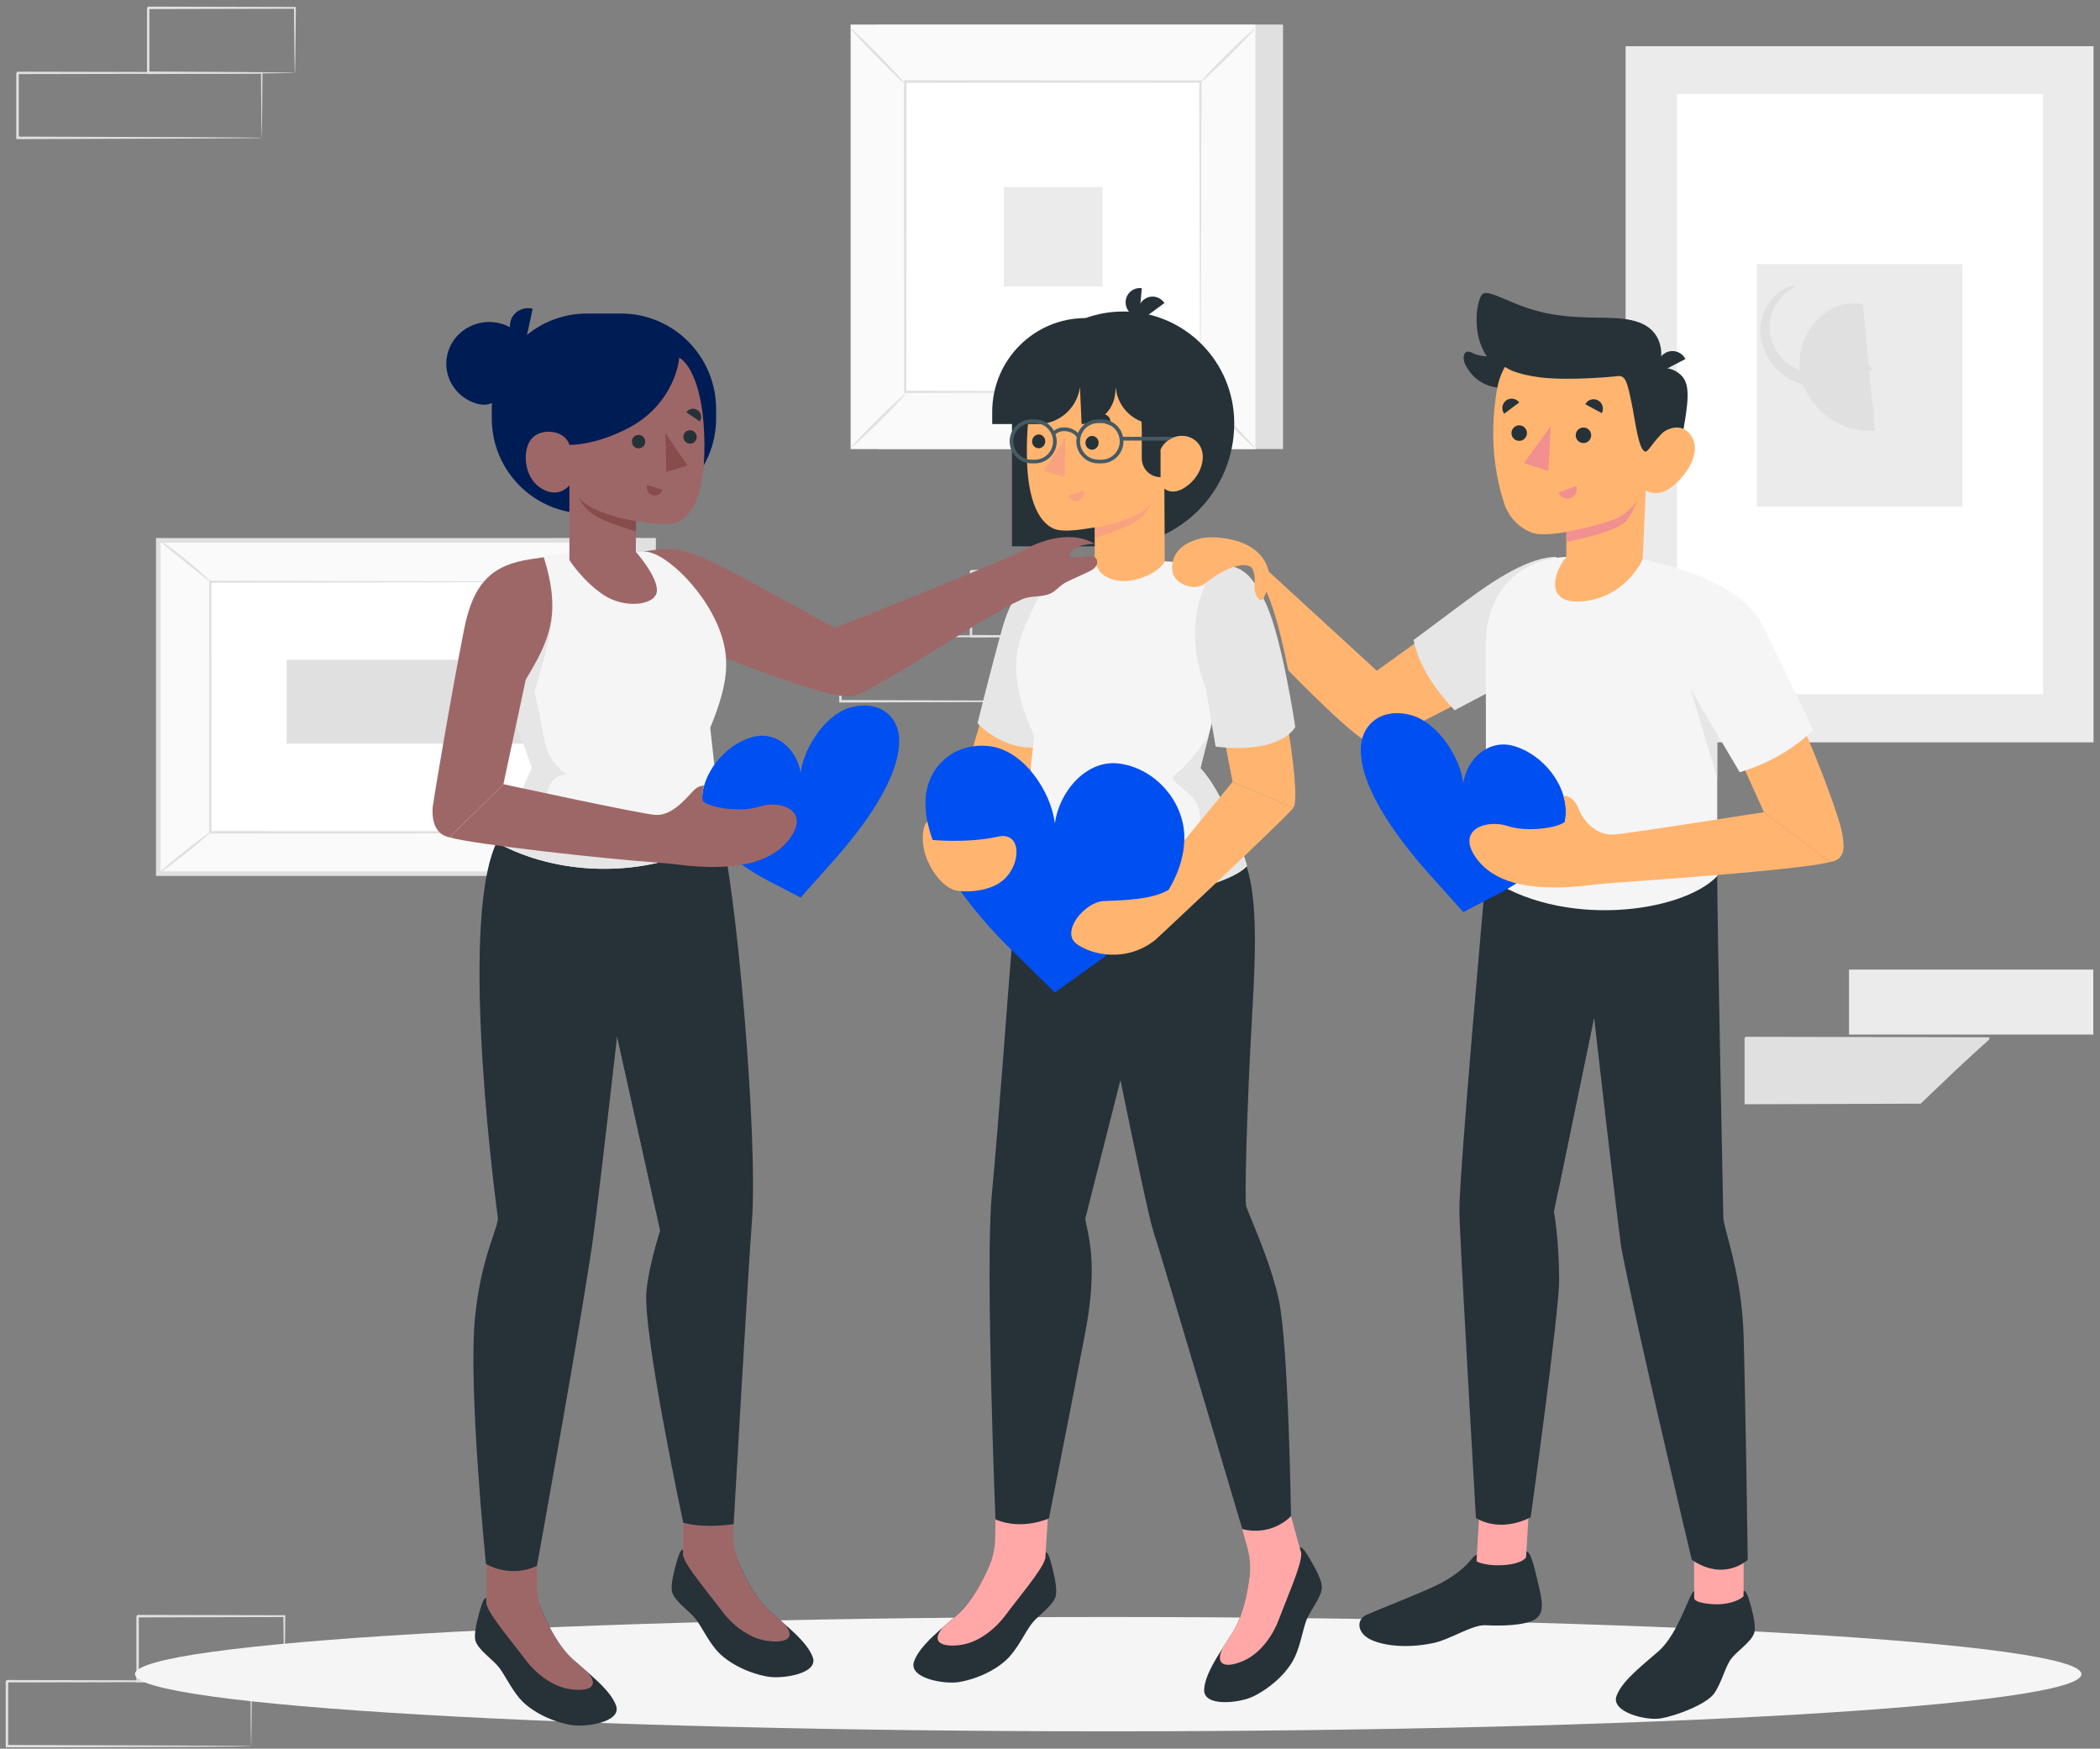 <svg width="245" height="204" viewBox="0 0 245 204" fill="none" xmlns="http://www.w3.org/2000/svg">
<rect x="0" y="0" width="245" height="204" fill="#808080" stroke="none"/>
<g id="Frame" clip-path="url(#clip0_200_3329)">
<g id="Group">
<g id="Floor">
<g id="Group_2">
<path id="Vector" d="M149.687 2.866H102.458V52.386H149.687V2.866Z" fill="#E0E0E0"/>
<g id="Group_3">
<path id="Vector_2" d="M146.484 2.866H99.255V52.386H146.484V2.866Z" fill="#FAFAFA"/>
<path id="Vector_3" d="M146.502 52.398H99.244V2.848H146.502V52.398ZM99.273 52.369H146.472V2.878H99.273V52.369Z" fill="#E0E0E0"/>
</g>
<path id="Vector_4" d="M140.142 9.522H105.609V45.73H140.142V9.522Z" fill="white"/>
<path id="Vector_5" d="M105.609 45.966C105.638 46.001 105.31 46.378 104.754 46.961C104.204 47.544 103.431 48.34 102.558 49.2C101.691 50.06 100.889 50.825 100.303 51.373C99.712 51.915 99.337 52.239 99.308 52.21C99.279 52.18 99.607 51.803 100.157 51.22C100.708 50.637 101.486 49.842 102.359 48.976C103.231 48.11 104.028 47.344 104.619 46.802C105.211 46.26 105.586 45.936 105.615 45.972L105.609 45.966Z" fill="#E0E0E0"/>
<path id="Vector_6" d="M140.136 45.877C140.171 45.848 140.546 46.178 141.126 46.732C141.706 47.285 142.496 48.069 143.351 48.941C144.206 49.812 144.967 50.619 145.512 51.208C146.051 51.803 146.373 52.18 146.344 52.21C146.314 52.239 145.94 51.909 145.36 51.356C144.78 50.802 143.989 50.018 143.129 49.141C142.274 48.263 141.507 47.462 140.968 46.867C140.429 46.272 140.107 45.895 140.142 45.866L140.136 45.877Z" fill="#E0E0E0"/>
<path id="Vector_7" d="M140.042 9.616C140.013 9.581 140.341 9.204 140.897 8.621C141.448 8.038 142.221 7.242 143.093 6.382C143.96 5.522 144.762 4.757 145.348 4.209C145.939 3.667 146.314 3.343 146.344 3.372C146.373 3.402 146.045 3.779 145.494 4.362C144.944 4.945 144.165 5.74 143.293 6.606C142.42 7.472 141.624 8.238 141.032 8.78C140.441 9.322 140.066 9.646 140.037 9.61L140.042 9.616Z" fill="#E0E0E0"/>
<path id="Vector_8" d="M105.51 9.705C105.474 9.734 105.1 9.404 104.52 8.845C103.94 8.291 103.15 7.508 102.295 6.636C101.44 5.764 100.678 4.957 100.134 4.368C99.595 3.773 99.273 3.396 99.302 3.367C99.331 3.337 99.706 3.667 100.286 4.221C100.866 4.774 101.656 5.558 102.517 6.435C103.378 7.313 104.139 8.114 104.678 8.709C105.217 9.304 105.539 9.681 105.504 9.711L105.51 9.705Z" fill="#E0E0E0"/>
<path id="Vector_9" d="M140.043 45.724C140.043 45.724 140.043 45.665 140.037 45.547C140.037 45.424 140.037 45.259 140.031 45.041C140.031 44.587 140.025 43.934 140.013 43.085C140.008 41.371 139.996 38.874 139.978 35.705C139.961 29.361 139.937 20.331 139.908 9.51L140.043 9.646C129.988 9.646 118.188 9.657 105.609 9.663L105.762 9.51C105.756 22.799 105.744 35.233 105.738 45.718L105.609 45.589C115.928 45.618 124.518 45.642 130.544 45.654C133.554 45.671 135.92 45.683 137.548 45.689C138.35 45.695 138.971 45.701 139.399 45.706C139.603 45.706 139.762 45.706 139.879 45.712C139.984 45.712 140.043 45.712 140.043 45.718C140.043 45.718 139.996 45.718 139.89 45.724C139.779 45.724 139.621 45.724 139.428 45.73C139 45.73 138.391 45.736 137.601 45.748C135.979 45.754 133.624 45.765 130.626 45.783C124.583 45.801 115.963 45.824 105.609 45.848H105.48V45.718C105.475 35.233 105.469 22.799 105.457 9.51V9.357H105.609C118.182 9.363 129.988 9.369 140.043 9.375H140.177V9.51C140.148 20.36 140.125 29.425 140.107 35.787C140.09 38.944 140.078 41.43 140.072 43.138C140.066 43.975 140.06 44.617 140.054 45.065C140.054 45.276 140.054 45.435 140.049 45.553C140.049 45.665 140.049 45.718 140.043 45.712V45.724Z" fill="#E0E0E0"/>
<path id="Vector_10" d="M128.635 21.827H117.11V33.419H128.635V21.827Z" fill="#EBEBEB"/>
</g>
<g id="Group_4">
<path id="Vector_11" d="M76.522 62.759V102.001H20.486L18.472 63.03L76.522 62.759Z" fill="#E0E0E0"/>
<g id="Group_5">
<path id="Vector_12" d="M18.472 63.03L18.472 101.918H74.508V63.03H18.472Z" fill="#FAFAFA"/>
<path id="Vector_13" d="M74.771 102.184H18.202V62.766H74.771V102.19V102.184ZM18.735 101.648H74.238V63.302H18.735V101.654V101.648Z" fill="#E0E0E0"/>
</g>
<g id="Group_6">
<path id="Vector_14" d="M68.435 67.86H24.539V97.083H68.435V67.86Z" fill="white"/>
<path id="Vector_15" d="M68.435 67.861C68.435 67.861 68.359 67.861 68.219 67.866C68.072 67.866 67.861 67.866 67.592 67.872C67.036 67.872 66.228 67.878 65.179 67.89C63.071 67.896 60.002 67.908 56.132 67.925C48.39 67.943 37.433 67.961 24.533 67.99L24.662 67.861C24.662 76.79 24.667 86.68 24.673 97.083L24.533 96.947C41.093 96.959 56.36 96.965 68.429 96.977L68.318 97.089C68.341 88.194 68.365 80.902 68.377 75.824C68.388 73.285 68.4 71.306 68.406 69.946C68.406 69.274 68.418 68.756 68.418 68.402C68.418 68.055 68.429 67.866 68.429 67.866C68.429 67.866 68.435 68.037 68.441 68.379C68.441 68.732 68.447 69.239 68.453 69.904C68.459 71.259 68.47 73.233 68.482 75.76C68.494 80.855 68.517 88.171 68.541 97.094V97.206H68.429C56.36 97.212 41.093 97.224 24.533 97.236H24.392V97.094C24.392 86.692 24.398 76.802 24.404 67.872V67.743H24.533C37.469 67.766 48.455 67.79 56.214 67.808C60.073 67.819 63.13 67.831 65.232 67.843C66.269 67.849 67.065 67.855 67.615 67.861C67.879 67.861 68.078 67.861 68.224 67.866C68.359 67.866 68.424 67.872 68.424 67.872L68.435 67.861Z" fill="#E0E0E0"/>
</g>
<path id="Vector_16" d="M18.472 62.924C18.495 62.895 18.864 63.136 19.438 63.555C20.012 63.973 20.791 64.562 21.634 65.239C22.477 65.917 23.221 66.559 23.742 67.042C24.263 67.525 24.568 67.837 24.544 67.866C24.492 67.925 23.145 66.806 21.464 65.457C19.778 64.108 18.425 62.989 18.477 62.924H18.472Z" fill="#E0E0E0"/>
<path id="Vector_17" d="M74.508 63.03C74.555 63.089 73.237 64.22 71.562 65.557C69.888 66.894 68.488 67.925 68.441 67.866C68.394 67.807 69.712 66.676 71.393 65.339C73.067 64.008 74.467 62.971 74.514 63.03H74.508Z" fill="#E0E0E0"/>
<g id="Group_7">
<path id="Vector_18" d="M74.461 101.925C72.376 100.228 70.298 98.532 68.213 96.83L74.461 101.925Z" fill="white"/>
<path id="Vector_19" d="M68.213 96.829C68.259 96.77 69.7 97.86 71.422 99.268C73.149 100.676 74.508 101.866 74.461 101.925C74.414 101.984 72.974 100.894 71.252 99.486C69.524 98.078 68.166 96.888 68.213 96.829Z" fill="#E0E0E0"/>
</g>
<path id="Vector_20" d="M18.471 101.919C18.425 101.86 19.73 100.741 21.388 99.421C23.045 98.102 24.427 97.083 24.48 97.142C24.527 97.201 23.221 98.32 21.563 99.639C19.906 100.959 18.524 101.978 18.471 101.919Z" fill="#E0E0E0"/>
<path id="Vector_21" d="M33.445 76.967V86.751H61.068V76.967H33.445Z" fill="#E0E0E0"/>
</g>
<path id="Vector_22" d="M243.624 6.011H190.323C190.293 6.011 190.27 6.035 190.27 6.064V85.92C190.27 85.95 190.293 85.973 190.323 85.973H243.624" fill="#F5F5F5"/>
<path id="Vector_23" d="M244.245 86.598H189.707C189.678 86.598 189.655 86.574 189.655 86.545V5.446C189.655 5.417 189.678 5.393 189.707 5.393H244.245" fill="#EBEBEB"/>
<path id="Vector_24" d="M243.009 6.636H190.943C190.914 6.636 190.891 6.659 190.891 6.689V85.296C190.891 85.325 190.914 85.349 190.943 85.349H243.009" fill="#EBEBEB"/>
<path id="Vector_25" d="M238.342 10.948H195.704C195.675 10.948 195.651 10.971 195.651 11.001V80.931C195.651 80.961 195.675 80.984 195.704 80.984H238.342" fill="white"/>
<path id="Vector_26" d="M228.937 59.102H205.009C205.009 59.102 204.974 59.084 204.974 59.066V30.84C204.974 30.84 204.992 30.804 205.009 30.804H228.937" fill="#EBEBEB"/>
<path id="Vector_27" d="M216.967 37.348C216.47 37.248 215.913 37.283 215.398 37.425C214.889 37.584 214.367 37.843 213.916 38.202C213.009 38.921 212.324 40.005 212.048 41.194C211.767 42.384 211.931 43.639 212.505 44.782C213.067 45.919 214.01 46.867 215.088 47.48C216.159 48.092 217.412 48.357 218.642 48.31" fill="#E0E0E0"/>
<path id="Vector_28" d="M218.484 43.056C217.448 43.94 216.282 44.523 215.082 44.876C213.887 45.224 212.657 45.312 211.504 45.153C210.35 44.988 209.267 44.564 208.388 43.952C206.62 42.744 205.595 40.906 205.413 39.216C205.214 37.49 205.841 36.076 206.514 35.151C207.205 34.215 208.002 33.732 208.552 33.514C209.114 33.302 209.431 33.308 209.448 33.361C209.472 33.437 209.196 33.561 208.74 33.867C208.295 34.179 207.662 34.704 207.153 35.581C206.655 36.441 206.245 37.69 206.503 39.051C206.737 40.406 207.662 41.86 209.144 42.773C210.596 43.704 212.64 43.94 214.596 43.298C215.568 42.986 216.534 42.455 217.325 41.743" fill="#E0E0E0"/>
<path id="Vector_29" d="M218.724 50.26C217.184 50.337 215.556 50.019 214.127 49.206C212.71 48.404 211.504 47.191 210.742 45.677C209.975 44.181 209.729 42.361 210.133 40.735C210.52 39.115 211.439 37.666 212.722 36.665C213.366 36.164 214.098 35.793 214.894 35.563C215.697 35.357 216.522 35.316 217.336 35.487" fill="#E0E0E0"/>
<path id="Vector_30" d="M244.216 120.691H215.72V113.11H244.216" fill="#EBEBEB"/>
<path id="Vector_31" d="M224.077 128.755C218.958 128.773 211.826 128.797 203.674 128.82H203.534V128.679C203.534 127.459 203.534 126.217 203.534 124.95C203.534 124.32 203.534 123.678 203.534 123.036C203.534 122.712 203.534 122.394 203.534 122.07V121.581V121.339V121.11V121.098C203.826 120.803 203.616 121.015 203.68 120.951C215.316 120.974 225.664 120.992 232.17 121.009" fill="#E0E0E0"/>
<path id="Vector_32" d="M232.164 121.186C225.658 121.198 215.31 121.221 203.674 121.245C203.739 121.18 203.528 121.392 203.815 121.098V121.581V122.07C203.815 122.394 203.815 122.718 203.815 123.036C203.815 123.678 203.815 124.314 203.815 124.95C203.815 126.216 203.815 127.459 203.815 128.679L203.674 128.537C211.785 128.561 218.888 128.584 223.977 128.602" fill="#E0E0E0"/>
<g id="Group_8">
<path id="Vector_33" d="M126.539 81.797C126.539 81.797 126.539 81.75 126.533 81.662C126.533 81.562 126.533 81.432 126.521 81.273C126.521 80.914 126.509 80.419 126.498 79.783C126.486 78.475 126.469 76.59 126.451 74.222L126.539 74.311C120.033 74.322 109.685 74.346 98.049 74.37C98.114 74.305 97.903 74.517 98.19 74.222V74.464V74.705V75.194C98.19 75.518 98.19 75.842 98.19 76.16C98.19 76.802 98.19 77.438 98.19 78.075C98.19 79.341 98.19 80.584 98.19 81.803L98.049 81.662C106.16 81.685 113.263 81.709 118.352 81.727C120.888 81.744 122.926 81.756 124.343 81.768C125.034 81.774 125.578 81.78 125.965 81.785C126.141 81.785 126.281 81.791 126.387 81.797C126.48 81.797 126.533 81.803 126.539 81.809C126.539 81.809 126.498 81.815 126.404 81.821C126.299 81.821 126.164 81.821 126 81.833C125.619 81.833 125.086 81.844 124.413 81.85C123.002 81.862 120.976 81.874 118.452 81.891C113.333 81.909 106.201 81.933 98.049 81.956H97.909V81.815C97.909 80.596 97.909 79.353 97.909 78.086C97.909 77.456 97.909 76.814 97.909 76.172C97.909 75.848 97.909 75.53 97.909 75.206V74.717V74.475V74.246V74.234C98.201 73.939 97.991 74.152 98.055 74.087C109.691 74.11 120.039 74.128 126.545 74.146H126.632V74.234C126.609 76.631 126.597 78.528 126.586 79.848C126.574 80.478 126.568 80.967 126.562 81.32C126.562 81.473 126.556 81.597 126.55 81.691C126.55 81.774 126.55 81.815 126.539 81.809V81.797Z" fill="#E0E0E0"/>
<path id="Vector_34" d="M130.398 74.21C130.398 74.21 130.392 74.157 130.386 74.069C130.386 73.963 130.38 73.828 130.374 73.669C130.369 73.297 130.357 72.791 130.351 72.149C130.339 70.818 130.316 68.945 130.292 66.635L130.398 66.742C125.965 66.753 119.927 66.765 113.281 66.783C113.152 66.912 113.456 66.606 113.427 66.635V66.883V67.13V67.625C113.427 67.955 113.427 68.285 113.427 68.609C113.427 69.263 113.427 69.905 113.427 70.541C113.427 71.807 113.427 73.038 113.427 74.216L113.287 74.075C118.229 74.104 122.481 74.122 125.532 74.14C127.037 74.157 128.243 74.169 129.098 74.181C129.496 74.187 129.818 74.193 130.058 74.199C130.281 74.199 130.398 74.21 130.404 74.216C130.404 74.216 130.304 74.228 130.093 74.234C129.859 74.234 129.549 74.246 129.162 74.252C128.313 74.263 127.118 74.275 125.625 74.293C122.551 74.311 118.264 74.334 113.287 74.358H113.146V74.216C113.146 73.038 113.146 71.807 113.146 70.541C113.146 69.905 113.146 69.263 113.146 68.609C113.146 68.285 113.146 67.955 113.146 67.625V67.13V66.883V66.647V66.635C113.117 66.665 113.421 66.359 113.292 66.488C119.939 66.506 125.977 66.518 130.41 66.529H130.515V66.635C130.492 68.968 130.474 70.871 130.456 72.214C130.445 72.844 130.439 73.345 130.433 73.71C130.427 74.051 130.415 74.222 130.41 74.216L130.398 74.21Z" fill="#E0E0E0"/>
</g>
<g id="Group_9">
<path id="Vector_35" d="M30.535 16.072C30.535 16.072 30.535 16.025 30.529 15.937C30.529 15.837 30.529 15.707 30.518 15.548C30.518 15.189 30.506 14.694 30.494 14.058C30.483 12.75 30.465 10.865 30.448 8.497L30.535 8.586C24.029 8.597 13.682 8.621 2.046 8.644C2.11 8.58 1.899 8.792 2.186 8.497V8.739V8.98V9.469C2.186 9.793 2.186 10.117 2.186 10.435C2.186 11.077 2.186 11.713 2.186 12.35C2.186 13.616 2.186 14.859 2.186 16.078L2.046 15.937C10.156 15.96 17.26 15.984 22.349 16.002C24.884 16.019 26.922 16.031 28.339 16.043C29.03 16.049 29.575 16.055 29.962 16.06C30.137 16.06 30.278 16.066 30.383 16.072C30.477 16.072 30.529 16.078 30.535 16.084C30.535 16.084 30.494 16.09 30.401 16.096C30.295 16.096 30.161 16.096 29.997 16.108C29.616 16.108 29.083 16.119 28.404 16.125C26.992 16.137 24.966 16.149 22.442 16.166C17.324 16.184 10.191 16.208 2.04 16.231H1.899V16.09C1.899 14.871 1.899 13.628 1.899 12.361C1.899 11.731 1.899 11.089 1.899 10.447C1.899 10.123 1.899 9.805 1.899 9.481V8.992V8.75V8.521V8.509C2.192 8.214 1.981 8.426 2.046 8.362C13.682 8.385 24.029 8.403 30.535 8.421H30.623V8.509C30.6 10.906 30.588 12.803 30.576 14.123C30.565 14.753 30.559 15.242 30.553 15.595C30.553 15.748 30.547 15.872 30.541 15.966C30.541 16.049 30.541 16.09 30.529 16.084L30.535 16.072Z" fill="#E0E0E0"/>
<path id="Vector_36" d="M34.4 8.491C34.4 8.491 34.395 8.438 34.389 8.35C34.389 8.244 34.383 8.108 34.377 7.949C34.371 7.578 34.359 7.072 34.353 6.43C34.342 5.098 34.318 3.225 34.295 0.916L34.4 1.022C29.967 1.034 23.93 1.046 17.283 1.063C17.154 1.193 17.459 0.887 17.43 0.916V1.164V1.411V1.906C17.43 2.236 17.43 2.566 17.43 2.889C17.43 3.543 17.43 4.185 17.43 4.822C17.43 6.088 17.43 7.319 17.43 8.497L17.289 8.356C22.232 8.385 26.483 8.403 29.534 8.421C31.039 8.438 32.245 8.45 33.1 8.462C33.498 8.468 33.821 8.474 34.061 8.479C34.283 8.479 34.4 8.491 34.406 8.497C34.406 8.497 34.307 8.509 34.096 8.515C33.862 8.515 33.551 8.527 33.165 8.532C32.316 8.544 31.121 8.556 29.628 8.574C26.553 8.591 22.267 8.615 17.289 8.638H17.148V8.497C17.148 7.319 17.148 6.088 17.148 4.822C17.148 4.185 17.148 3.543 17.148 2.889C17.148 2.566 17.148 2.236 17.148 1.906V1.411V1.164V0.928V0.916C17.119 0.946 17.424 0.639 17.295 0.769C23.942 0.787 29.979 0.798 34.412 0.81H34.517V0.916C34.494 3.249 34.476 5.151 34.459 6.494C34.447 7.125 34.441 7.625 34.435 7.991C34.43 8.332 34.418 8.503 34.412 8.497L34.4 8.491Z" fill="#E0E0E0"/>
</g>
<g id="Group_10">
<path id="Vector_37" d="M29.299 203.699C29.299 203.699 29.299 203.652 29.294 203.563C29.294 203.463 29.294 203.333 29.282 203.174C29.282 202.815 29.27 202.32 29.259 201.684C29.247 200.376 29.229 198.492 29.212 196.124L29.299 196.212C22.794 196.224 12.446 196.247 0.81 196.271C0.874 196.206 0.664 196.418 0.951 196.124H0.956V196.365V196.607V197.096C0.956 197.419 0.956 197.743 0.956 198.062C0.956 198.704 0.956 199.34 0.956 199.976C0.956 201.242 0.956 202.485 0.956 203.705L0.816 203.563C8.926 203.587 16.03 203.61 21.119 203.628C23.654 203.646 25.692 203.657 27.109 203.669C27.8 203.675 28.345 203.681 28.732 203.687C28.907 203.687 29.048 203.693 29.153 203.699C29.247 203.699 29.299 203.705 29.305 203.71C29.305 203.71 29.264 203.716 29.171 203.722C29.065 203.722 28.931 203.722 28.767 203.734C28.386 203.734 27.853 203.746 27.18 203.752C25.768 203.763 23.742 203.775 21.218 203.793C16.1 203.811 8.967 203.834 0.816 203.858H0.664V203.716C0.664 202.497 0.664 201.254 0.664 199.988C0.664 199.357 0.664 198.715 0.664 198.073C0.664 197.749 0.664 197.431 0.664 197.107V196.618V196.377V196.147V196.135C0.956 195.841 0.746 196.053 0.81 195.988C12.446 196.012 22.794 196.029 29.299 196.047H29.387V196.135C29.364 198.533 29.352 200.429 29.34 201.749C29.329 202.379 29.323 202.868 29.317 203.222C29.317 203.375 29.311 203.498 29.305 203.593C29.305 203.675 29.305 203.716 29.294 203.71L29.299 203.699Z" fill="#E0E0E0"/>
<path id="Vector_38" d="M33.164 196.118C33.164 196.118 33.159 196.065 33.153 195.97C33.153 195.864 33.147 195.729 33.141 195.57C33.135 195.199 33.123 194.692 33.118 194.05C33.106 192.719 33.083 190.846 33.059 188.537L33.164 188.643C28.732 188.655 22.694 188.666 16.047 188.684C15.918 188.814 16.223 188.507 16.194 188.537V188.784V189.032V189.526C16.194 189.856 16.194 190.186 16.194 190.51C16.194 191.164 16.194 191.806 16.194 192.442C16.194 193.709 16.194 194.94 16.194 196.118L16.053 195.976C20.996 196.006 25.247 196.023 28.298 196.041C29.803 196.059 31.009 196.071 31.864 196.082C32.263 196.088 32.585 196.094 32.825 196.1C33.047 196.1 33.164 196.112 33.17 196.118C33.17 196.118 33.071 196.13 32.86 196.135C32.626 196.135 32.315 196.147 31.929 196.153C31.08 196.165 29.885 196.177 28.392 196.194C25.317 196.212 21.031 196.236 16.053 196.259H15.913V196.118C15.913 194.94 15.913 193.709 15.913 192.442C15.913 191.806 15.913 191.164 15.913 190.51C15.913 190.186 15.913 189.856 15.913 189.526V189.032V188.784V188.549V188.537C15.883 188.566 16.188 188.26 16.059 188.39C22.706 188.407 28.743 188.419 33.176 188.431H33.282V188.537C33.258 190.869 33.241 192.772 33.223 194.115C33.211 194.745 33.206 195.246 33.2 195.611C33.194 195.953 33.182 196.124 33.176 196.118H33.164Z" fill="#E0E0E0"/>
</g>
<path id="&#38;lt;Path&#38;gt;" d="M242.833 195.305C242.833 198.987 191.997 201.973 129.291 201.973C66.585 201.973 15.748 198.987 15.748 195.305C15.748 191.624 66.585 188.637 129.291 188.637C191.997 188.637 242.833 191.624 242.833 195.305Z" fill="#F5F5F5"/>
</g>
<g id="Character 2">
<g id="Character 3">
<g id="Group_11">
<g id="Group_12">
<path id="Vector_39" d="M117.532 73.439L111.664 93.502L118.071 96.824L123.072 80.095L117.532 73.439Z" fill="#FFB570"/>
<path id="Vector_40" d="M124.062 65.54C120.958 65.876 118.241 68.691 116.988 73.103C115.734 77.515 114.042 84.377 114.042 84.377C114.042 84.377 117.45 88.13 122.076 86.993L124.056 65.534L124.062 65.54Z" fill="#E6E6E6"/>
<path id="Vector_41" d="M116.068 181.834L116.08 180.985C115.734 181.975 114.124 186.222 111.758 188.325C109.872 189.998 107.313 191.924 106.64 193.815C105.937 195.776 110.124 196.507 111.857 196.23C113.878 195.906 116.501 194.792 117.948 193.067C118.967 191.847 119.623 190.398 120.349 189.438C121.075 188.478 122.738 187.424 123.136 186.31C123.359 185.698 123.13 184.343 122.849 183.2C122.592 182.152 122.316 180.991 121.959 181.085C121.959 181.215 121.947 181.733 121.947 181.733C121.514 182.205 120.325 182.658 118.99 182.688C118.129 182.705 116.045 182.499 116.062 181.839L116.068 181.834Z" fill="#263238"/>
<path id="Vector_42" d="M110.054 189.803C110.639 189.297 111.225 188.802 111.758 188.325C113.415 186.852 114.698 184.337 115.435 182.617C115.857 181.633 116.085 180.585 116.103 179.513L116.156 176.138L122.328 175.849L121.953 181.722V181.869L121.918 181.881C121.613 183.106 118.861 186.334 117.298 188.443C116.249 189.856 114.264 191.647 111.922 191.918C109.702 192.177 108.584 191.459 110.048 189.798L110.054 189.803Z" fill="#FFA8A7"/>
<path id="Vector_43" d="M146.174 182.918L145.951 182.099C145.893 183.147 145.541 187.677 143.861 190.369C142.525 192.507 140.605 195.081 140.487 197.084C140.365 199.169 144.581 198.68 146.174 197.921C148.018 197.037 150.226 195.229 151.134 193.155C151.766 191.7 151.995 190.122 152.422 188.997C152.85 187.872 154.15 186.387 154.22 185.203C154.261 184.555 153.664 183.318 153.072 182.299C152.533 181.363 151.942 180.332 151.626 180.526C151.661 180.65 151.795 181.151 151.795 181.151C151.509 181.722 150.495 182.494 149.225 182.906C148.405 183.171 146.344 183.566 146.18 182.924L146.174 182.918Z" fill="#263238"/>
<path id="Vector_44" d="M142.631 192.266C143.047 191.612 143.474 190.97 143.855 190.363C145.032 188.484 145.559 185.704 145.787 183.842C145.916 182.782 145.84 181.704 145.559 180.673L144.663 177.422L150.337 175.843L151.79 181.139L151.831 181.28L151.807 181.304C151.86 182.564 150.127 186.44 149.207 188.908C148.592 190.563 147.193 192.837 145.026 193.768C142.97 194.645 141.694 194.274 142.637 192.26L142.631 192.266Z" fill="#FFA8A7"/>
<g id="Group_13">
<path id="Vector_45" d="M142.994 96.459C146.261 100.676 146.853 105.035 146.138 117.37C145.424 129.704 145.201 140.018 145.383 140.707C145.565 141.396 148.217 147.063 149.195 151.64C150.337 157 150.618 176.863 150.618 176.863C150.618 176.863 148.516 179.26 144.932 178.382C144.932 178.382 135.469 146.392 134.549 143.611C133.63 140.837 127.815 111.615 127.815 111.615L128.699 95.116L143 96.453L142.994 96.459Z" fill="#263238"/>
<path id="Vector_46" d="M118.03 110.648C118.527 104.952 119.74 95.086 119.74 95.086L134.216 94.232C136.564 97.907 135.539 104.022 134.901 109.547L126.62 142.15C126.79 143.711 128.219 147.022 126.62 155.415C124.834 164.787 122.375 177.133 122.375 177.133C122.375 177.133 119.259 178.576 116.138 177.257C116.138 177.257 114.938 147.563 115.705 139.458C116.536 130.682 117.684 114.548 118.024 110.648H118.03Z" fill="#263238"/>
<path id="Vector_47" d="M130.351 124.479L127.985 112.516C127.985 112.516 124.46 111.285 122.076 109.488C122.076 109.488 124.02 112.015 126.211 113.323L130.345 124.479H130.351Z" fill="#263238"/>
</g>
<path id="Vector_48" d="M118.071 63.732H129.73C137.612 63.732 143.995 57.305 143.995 49.383C143.995 42.179 138.192 36.341 131.03 36.341C123.868 36.341 118.065 42.179 118.065 49.383V63.732H118.071Z" fill="#263238"/>
<path id="Vector_49" d="M141.823 65.952C144.071 66.064 145.729 66.488 147.257 70.935C148.785 75.383 151.977 92.447 150.905 94.226L143.796 91.21L142.01 81.839C137.993 78.369 138.239 67.195 141.823 65.946V65.952Z" fill="#FFB570"/>
<path id="Vector_50" d="M120.659 85.838C120.302 89.16 118.973 101.453 118.973 101.453C129.882 107.308 143.422 103.433 145.489 101.018C143.615 94.803 141.594 91.269 140.048 89.614L142.016 81.85C142.016 81.85 137.144 74.841 141.829 65.958L136.043 65.481L127.546 65.228C125.514 65.34 124.067 65.54 124.067 65.54C122.767 66.765 120.712 70.134 119.383 73.556C118.528 75.765 117.596 79.294 120.659 85.838Z" fill="#F5F5F5"/>
<path id="Vector_51" d="M141.823 65.952C144.382 65.805 145.916 66.441 147.767 70.576C149.617 74.711 151.116 84.807 151.116 84.807C151.116 84.807 149.547 88.006 141.823 87.099L140.634 80.089C140.634 80.089 137.226 72.802 141.823 65.952Z" fill="#E6E6E6"/>
<path id="Vector_52" d="M141.02 85.756C140.927 86.139 138.368 89.532 137.115 90.339C135.861 91.146 139.334 92.247 139.826 94.232C140.816 98.249 137.94 102.585 128.172 102.85C125.871 102.915 125.771 103.403 126.96 104.116C135.639 105.548 143.902 102.856 145.483 101.012C143.609 94.798 141.589 91.263 140.043 89.608L141.02 85.75V85.756Z" fill="#E6E6E6"/>
<path id="Vector_53" d="M122.703 42.02C121.333 42.833 119.64 46.296 119.81 53.559C119.951 59.715 121.936 61.234 122.931 61.67C123.927 62.106 125.848 61.841 127.716 61.529V65.222C127.716 65.222 127.891 66.553 128.875 67.178C130.398 68.138 132.202 67.772 133.209 67.407C135.44 66.6 135.885 65.493 135.885 65.493L135.844 56.999C135.844 56.999 136.945 58.071 138.807 56.434C140.347 55.079 140.863 52.799 139.662 51.574C138.462 50.349 136.248 50.684 135.399 52.428C135.399 52.428 134.304 52.516 133.209 50.472C133.209 50.472 133.244 44.912 132.014 44.187C128.108 41.89 125.327 42.014 122.703 42.014V42.02Z" fill="#FFB570"/>
<path id="Vector_54" d="M126.638 51.621C126.614 52.063 126.942 52.44 127.364 52.463C127.786 52.481 128.149 52.139 128.172 51.697C128.196 51.256 127.868 50.879 127.446 50.855C127.024 50.837 126.661 51.179 126.638 51.621Z" fill="#263238"/>
<g id="Group_14" style="mix-blend-mode:multiply" opacity="0.5">
<path id="Vector_55" d="M126.433 57.228L124.647 57.8C124.793 58.312 125.315 58.601 125.806 58.442C126.298 58.283 126.579 57.741 126.433 57.223V57.228Z" fill="#F28F8F"/>
</g>
<path id="Vector_56" d="M120.759 49.212L122.316 48.128C122.029 47.68 121.455 47.563 121.022 47.863C120.595 48.163 120.472 48.77 120.759 49.218V49.212Z" fill="#263238"/>
<path id="Vector_57" d="M127.715 48.905L129.484 49.589C129.689 49.1 129.466 48.552 128.974 48.363C128.488 48.175 127.92 48.416 127.715 48.905Z" fill="#263238"/>
<path id="Vector_58" d="M120.413 51.45C120.39 51.892 120.718 52.269 121.139 52.292C121.561 52.31 121.924 51.968 121.948 51.527C121.971 51.085 121.643 50.708 121.221 50.684C120.8 50.667 120.437 51.008 120.413 51.45Z" fill="#263238"/>
<g id="Group_15" style="mix-blend-mode:multiply" opacity="0.5">
<path id="Vector_59" d="M124.319 51.008L124.196 55.668L121.76 54.908L124.319 51.008Z" fill="#F28F8F"/>
</g>
<g id="Group_16" style="mix-blend-mode:multiply" opacity="0.5">
<path id="Vector_60" d="M127.715 61.529C129.683 61.27 133.729 60.097 134.362 58.489C134.362 58.489 134.151 59.502 132.945 60.545C131.733 61.588 127.715 62.76 127.715 62.76V61.529Z" fill="#F28F8F"/>
</g>
<path id="Vector_61" d="M132.91 37.036L133.208 33.62C132.254 33.502 131.417 34.174 131.329 35.116C131.247 36.059 131.955 36.919 132.904 37.036H132.91Z" fill="#263238"/>
<path id="Vector_62" d="M133.097 37.378L135.85 35.352C135.305 34.55 134.251 34.362 133.49 34.922C132.728 35.481 132.553 36.583 133.097 37.384V37.378Z" fill="#263238"/>
<path id="Vector_63" d="M135.399 52.428V55.667C134.186 55.667 133.208 54.684 133.208 53.465V50.472L135.399 52.428Z" fill="#263238"/>
<path id="Vector_64" d="M126.638 37.107C120.63 37.107 115.758 42.008 115.758 48.051V49.471H121.081C123.558 49.471 125.66 47.627 125.994 45.159L126.187 49.471C128.231 49.471 129.935 47.898 130.111 45.854L130.169 45.153C130.363 47.592 132.389 49.477 134.825 49.477H135.299L135.844 41.743L126.638 37.113V37.107Z" fill="#263238"/>
<path id="Vector_65" d="M137.103 50.961H131.018C130.778 49.795 129.748 48.923 128.518 48.923H128.125C127.06 48.923 126.152 49.583 125.765 50.513C125.414 50.142 124.881 49.889 124.278 49.859C123.751 49.83 123.288 49.977 122.96 50.254C122.527 49.465 121.696 48.923 120.735 48.923H120.343C118.937 48.923 117.79 50.077 117.79 51.491C117.79 52.905 118.937 54.059 120.343 54.059H120.735C122.141 54.059 123.288 52.905 123.288 51.491C123.288 51.202 123.23 50.931 123.142 50.678C123.382 50.419 123.792 50.272 124.255 50.295C124.84 50.325 125.367 50.596 125.601 50.984L125.625 50.973C125.59 51.144 125.572 51.314 125.572 51.491C125.572 52.905 126.72 54.059 128.125 54.059H128.518C129.923 54.059 131.071 52.905 131.071 51.491C131.071 51.462 131.065 51.426 131.059 51.397H136.236C136.453 51.226 136.745 51.085 137.097 50.961H137.103ZM120.735 53.623H120.343C119.172 53.623 118.223 52.663 118.223 51.491C118.223 50.319 119.177 49.359 120.343 49.359H120.735C121.906 49.359 122.855 50.319 122.855 51.491C122.855 52.663 121.9 53.623 120.735 53.623ZM128.518 53.623H128.125C126.954 53.623 126.006 52.663 126.006 51.491C126.006 50.319 126.96 49.359 128.125 49.359H128.518C129.689 49.359 130.638 50.319 130.638 51.491C130.638 52.663 129.683 53.623 128.518 53.623Z" fill="#455A64"/>
</g>
<g id="Group_17">
<path id="Vector_66" d="M150.905 94.232C149.318 96.099 134.901 109.547 134.901 109.547L135.399 101.418L143.796 91.216L150.905 94.232Z" fill="#FFB570"/>
<path id="Vector_67" d="M123.054 115.779L127.944 112.292C132.611 108.964 138.174 103.733 138.174 97.719C138.174 93.507 134.778 89.637 130.591 89.078C126.737 88.559 123.557 92.376 123.071 96.058C122.585 92.247 119.406 87.581 115.552 87.063C111.365 86.504 107.969 89.46 107.969 93.678C107.969 99.704 113.514 106.413 118.17 110.984L123.054 115.779Z" fill="#004FF1"/>
<path id="Vector_68" d="M136.347 103.798C134.386 104.982 131.036 105.017 128.781 105.117C126.527 105.217 123.739 108.687 125.572 110.089C127.189 111.326 131.381 112.445 134.907 109.553L136.347 103.804V103.798Z" fill="#FFB570"/>
<path id="Vector_69" d="M108.197 95.863C107.659 96.299 107.5 97.719 107.828 99.227C108.139 100.652 109.421 103.079 111.231 103.798C112.056 104.122 115.64 104.234 117.368 102.366C119.201 100.387 119.049 97 116.425 97.601C112.941 98.39 108.801 97.99 108.801 97.99C108.566 97.359 108.367 96.653 108.197 95.869V95.863Z" fill="#FFB570"/>
</g>
</g>
</g>
</g>
<g id="Character 3_2">
<g id="Character 2_2">
<g id="Group_18">
<g id="Group_19">
<path id="Vector_70" d="M203.422 181.015H197.648V189.162H203.422V181.015Z" fill="#FFA8A7"/>
<path id="Vector_71" d="M197.648 186.399V185.598C197.098 185.833 195.816 190.575 193.526 192.602C191.705 194.21 189.222 196.071 188.589 197.862C187.933 199.729 192.05 200.76 193.748 200.465C195.722 200.124 199.148 198.775 200.008 197.526C200.869 196.277 201.273 194.433 201.97 193.515C202.667 192.596 204.277 191.577 204.658 190.516C204.863 189.933 204.617 188.661 204.33 187.583C204.061 186.593 203.774 185.509 203.422 185.598C203.422 185.716 203.422 186.21 203.422 186.21C203.001 186.658 201.847 187.106 200.535 187.153C199.692 187.182 197.643 187.023 197.648 186.399Z" fill="#263238"/>
</g>
<g id="Group_20">
<path id="Vector_72" d="M177.966 182.929L172.198 183.118L172.69 174.883L178.458 174.688L177.966 182.929Z" fill="#FFA8A7"/>
<path id="Vector_73" d="M172.304 181.397C172.005 181.409 171.777 181.816 171.115 182.511C170.318 183.347 169.007 184.254 167.718 184.879C165.557 185.927 161.359 187.541 159.455 188.372C158.267 188.89 158.325 190.28 159.549 191.069C160.779 191.859 163.742 192.43 167.303 191.658C169.241 191.24 171.765 189.503 173.364 189.597C174.962 189.691 177.949 189.667 179.132 188.878C180.309 188.089 179.84 186.41 179.506 184.961C179.143 183.382 178.622 180.914 178.083 181.02L178.042 181.68C177.351 182.699 173.779 182.905 172.257 182.151L172.304 181.391V181.397Z" fill="#263238"/>
</g>
<g id="Group_21">
<path id="Vector_74" d="M178.88 76.714C176.274 79.135 160.919 86.899 160.076 86.787C158.811 86.616 154.244 82.222 150.297 78.204C149.682 75.13 148.78 71.254 147.773 69.086C146.994 67.413 146.273 66.335 145.506 65.652L145.77 64.609L160.632 78.251C160.632 78.251 176.941 66.359 179.342 65.652C181.738 64.951 181.486 74.287 178.88 76.714Z" fill="#FFB570"/>
<path id="Vector_75" d="M139.984 62.842C137.987 63.325 136.471 64.627 136.799 66.718C137.015 68.096 139.358 69.098 140.617 68.049C141.636 67.207 144.663 65.181 146.051 66.217C146.268 66.641 146.455 67.124 146.362 68.208C146.268 69.298 146.842 70.07 147.181 70.022C147.521 69.969 148.042 68.238 148.095 67.554C148.177 66.5 147.55 63.402 142.684 62.771L142.696 62.783C141.759 62.636 140.716 62.66 139.973 62.836L139.984 62.842Z" fill="#FFB570"/>
</g>
<path id="Vector_76" d="M214.982 97.595C214.854 95.905 211.885 88.188 210.409 85.001L202.931 88.394L205.794 94.75L213.542 100.552C215.55 100.258 215.041 98.308 214.982 97.595Z" fill="#FFB570"/>
<g id="Group_22">
<path id="Vector_77" d="M200.342 102.213C200.342 107.556 201.057 142.103 201.057 142.103C201.191 143.64 203.212 148.694 203.422 155.839C203.657 163.868 203.903 181.963 203.903 181.963C203.903 181.963 201.197 184.561 197.373 181.963C197.373 181.963 191.078 155.551 189.14 145.514C188.238 138.581 185.977 118.683 185.977 118.683L181.293 141.331C181.293 141.331 181.902 144.695 181.902 149.372C181.902 153.059 178.581 176.992 178.581 176.992C178.581 176.992 175.325 178.906 172.192 177.092C172.192 177.092 170.312 144.707 170.26 141.331C170.195 137.208 173.34 102.213 173.34 102.213H200.33H200.342Z" fill="#263238"/>
<path id="Vector_78" d="M185.983 118.683L185.315 113.847C185.315 113.847 180.959 111.909 179.436 110.542C179.436 110.542 182.171 114.041 183.892 115.019L181.784 138.975L185.983 118.683Z" fill="#263238"/>
</g>
<g id="Group_23">
<path id="Vector_79" d="M181.586 64.969C178.558 64.933 174.512 67.513 171.139 70.023C167.765 72.532 164.919 74.658 164.919 74.658C165.523 77.733 167.52 80.549 169.698 82.858L179.366 77.774C179.366 77.774 183.588 69.475 181.58 64.969H181.586Z" fill="#E6E6E6"/>
<path id="Vector_80" d="M191.658 65.222C196.835 66.429 203.399 68.455 205.695 73.073C207.99 77.697 211.539 85.184 211.539 85.184C209.208 87.405 206.362 89.054 202.972 90.091L200.342 85.655V102.207C196.296 106.472 182.189 108.463 173.352 102.207C173.352 102.207 173.352 79.3 173.352 74.941C173.352 70.582 175.847 65.351 182.745 64.962L191.658 65.216V65.222Z" fill="#F5F5F5"/>
<path id="Vector_81" d="M200.342 85.661C200.342 85.661 197.748 81.296 197.186 80.248L200.342 90.78V85.661Z" fill="#E6E6E6"/>
</g>
<g id="Group_24">
<g id="Group_25">
<path id="Vector_82" d="M193.602 42.926C193.602 42.926 195.031 42.691 196.149 43.792C197.245 44.876 197.016 46.879 196.149 51.485L192.771 51.862L193.608 42.926H193.602Z" fill="#263238"/>
<path id="Vector_83" d="M173.902 41.595C173.902 41.595 172.538 41.595 171.788 41.177C170.752 40.6 170.483 41.743 171.051 42.732C171.619 43.722 172.679 45.018 174.968 45.259C174.998 45.118 175.94 42.703 175.94 42.703L173.902 41.59V41.595Z" fill="#263238"/>
<path id="Vector_84" d="M192.015 51.868C192.519 52.157 193.233 51.226 193.848 50.596C194.469 49.972 196.483 49.112 197.491 51.167C198.515 53.264 196.185 56.051 194.82 56.969C193.192 58.065 192.009 57.205 192.009 57.205L191.652 65.222C191.652 65.222 189.86 69.475 185 70.111C180.145 70.747 181.141 66.871 182.739 64.969V62.053C182.739 62.053 180.239 62.53 179.056 62.236C177.803 61.923 176.128 60.745 175.46 58.648C174.623 56.015 173.622 51.491 174.641 45.471C175.876 38.197 184.332 38.079 189.076 40.971C193.819 43.863 192.009 51.862 192.009 51.862L192.015 51.868Z" fill="#FFB570"/>
<path id="Vector_85" d="M192.015 52.681C192.267 52.681 193.228 51.144 193.848 50.596C194.715 49.836 193.596 42.927 193.596 42.927C193.596 42.927 194.469 40.305 192.759 38.568C191.049 36.83 187.735 37.125 185.316 37.036C182.798 36.948 180.098 36.801 176.655 35.352C173.218 33.903 172.96 33.732 172.532 35.198C172.105 36.665 171.947 40.017 173.996 42.261L175.706 42.868C175.706 42.868 176.626 43.663 179.835 44.04C183.044 44.417 188.039 43.969 188.724 43.875C189.655 43.751 189.855 44.623 190.352 47.014C190.791 49.111 191.16 52.663 192.004 52.681H192.015Z" fill="#263238"/>
<path id="Vector_86" d="M193.596 43.462L196.63 41.884C196.202 41.041 195.171 40.712 194.334 41.148C193.497 41.583 193.169 42.62 193.596 43.462Z" fill="#263238"/>
<path id="Vector_87" d="M182.751 62.053C182.751 62.053 187.248 61.175 188.818 60.362C189.872 59.82 190.739 58.878 190.99 58.277C190.99 58.277 190.698 59.573 189.755 60.733C188.607 62.159 182.745 63.207 182.745 63.207V62.047L182.751 62.053Z" fill="#F28F8F"/>
</g>
<g id="Group_26">
<path id="Vector_88" d="M183.834 50.779C183.834 51.279 184.238 51.686 184.736 51.686C185.234 51.686 185.638 51.279 185.638 50.779C185.638 50.278 185.234 49.872 184.736 49.872C184.238 49.872 183.834 50.278 183.834 50.779Z" fill="#263238"/>
<path id="Vector_89" d="M184.953 47.162L186.879 48.193C187.166 47.657 186.961 46.991 186.428 46.702C185.895 46.42 185.234 46.62 184.953 47.156V47.162Z" fill="#263238"/>
<path id="Vector_90" d="M183.899 56.698L181.843 57.446C182.048 58.018 182.675 58.312 183.243 58.106C183.811 57.9 184.104 57.27 183.905 56.698H183.899Z" fill="#F28F8F"/>
<path id="Vector_91" d="M175.483 48.263L177.24 46.95C176.883 46.461 176.198 46.361 175.712 46.72C175.226 47.085 175.126 47.774 175.483 48.258V48.263Z" fill="#263238"/>
<path id="Vector_92" d="M176.338 50.525C176.338 51.026 176.742 51.432 177.24 51.432C177.738 51.432 178.142 51.026 178.142 50.525C178.142 50.025 177.738 49.618 177.24 49.618C176.742 49.618 176.338 50.025 176.338 50.525Z" fill="#263238"/>
<path id="Vector_93" d="M180.929 49.701L180.637 54.949L177.802 54.018L180.929 49.701Z" fill="#F28F8F"/>
</g>
</g>
<path id="Vector_94" d="M170.711 106.402L174.582 104.405C178.277 102.496 182.686 99.257 182.686 94.668C182.686 91.452 179.999 88.041 176.678 87.046C173.627 86.133 171.103 88.613 170.723 91.352C170.342 88.383 167.818 84.389 164.767 83.47C161.453 82.475 158.759 84.277 158.759 87.488C158.759 92.082 163.151 97.955 166.84 102.072L170.711 106.396V106.402Z" fill="#004FF1"/>
<path id="Vector_95" d="M213.542 100.552L205.794 94.75C205.794 94.75 190.176 97.213 188.343 97.354C186.51 97.495 184.894 96.152 184.197 94.403C183.501 92.659 182.405 92.848 182.405 92.848C182.728 93.885 182.733 94.88 182.581 95.852C181.955 96.506 178.335 97.165 175.899 96.364C173.463 95.563 169.932 96.724 172.116 99.946C174.301 103.162 178.552 103.533 181.504 103.533C182.318 103.533 183.77 103.474 185.199 103.291C186.153 103.174 187.102 103.079 188.068 103.009C194.112 102.59 210.795 101.377 213.542 100.546V100.552Z" fill="#FFB570"/>
</g>
</g>
</g>
<g id="Character 1">
<g id="Character 1_2">
<g id="Character2">
<path id="Vector_96" d="M75.059 64.356C80.388 63.408 80.622 64.121 97.393 73.245C97.393 73.245 117.146 65.452 119.488 64.138C121.831 62.825 125.186 61.947 127.71 63.431C127.3 63.449 126.316 63.549 125.924 63.732C125.637 63.867 124.683 64.344 124.8 64.774C124.846 64.951 125.081 65.01 125.268 65.022C125.678 65.051 126.088 65.034 126.492 64.963C126.96 64.886 127.517 64.769 127.839 65.11C128.102 65.387 128.032 65.852 127.792 66.147C127.552 66.441 127.189 66.612 126.838 66.777C126.258 67.042 125.684 67.307 125.104 67.572C124.688 67.761 124.267 67.955 123.898 68.226C123.552 68.479 123.259 68.797 122.902 69.039C121.79 69.787 120.484 69.398 119.318 69.881C119.119 69.964 118.92 70.064 118.727 70.152C117.866 70.547 117.046 71.018 116.232 71.489C113.843 72.868 111.506 74.34 109.164 75.789C106.88 77.203 104.602 78.629 102.248 79.924C101.387 80.396 100.462 80.979 99.49 81.203C96.533 81.892 79.738 74.776 79.738 74.776L75.07 64.356H75.059Z" fill="#9E6767"/>
<g id="Group_27">
<path id="Vector_97" d="M68.464 36.577H72.458C78.584 36.577 83.549 41.578 83.549 47.733V48.805C83.549 54.925 78.607 59.897 72.523 59.897H68.4C62.316 59.897 57.373 54.925 57.373 48.805V47.733C57.373 41.572 62.345 36.577 68.464 36.577Z" fill="#001C54"/>
<path id="Vector_98" d="M62.644 187.253V186.434C62.977 187.394 64.518 191.529 66.848 193.602C68.705 195.252 71.234 197.154 71.879 198.986C72.546 200.895 68.353 201.537 66.62 201.236C64.605 200.889 61.999 199.776 60.577 198.079C59.581 196.889 58.943 195.476 58.228 194.533C57.514 193.597 55.874 192.548 55.488 191.464C55.277 190.869 55.529 189.562 55.827 188.46C56.102 187.447 56.395 186.334 56.752 186.428C56.752 186.552 56.752 187.052 56.752 187.052C57.18 187.512 58.363 187.971 59.692 188.018C60.553 188.048 62.644 187.883 62.632 187.247L62.644 187.253Z" fill="#263238"/>
<path id="Vector_99" d="M68.529 195.052C67.955 194.551 67.375 194.062 66.848 193.597C65.214 192.148 63.973 189.691 63.258 188.018C62.849 187.064 62.644 186.039 62.644 185.008V181.745H56.758V187.058V187.2L56.788 187.211C57.069 188.401 59.768 191.564 61.308 193.626C62.339 195.01 64.289 196.772 66.626 197.072C68.839 197.361 69.969 196.683 68.529 195.046V195.052Z" fill="#9E6767"/>
<path id="Vector_100" d="M85.593 181.61V180.791C85.927 181.751 87.467 185.886 89.798 187.959C91.654 189.609 94.184 191.511 94.828 193.343C95.496 195.252 91.303 195.894 89.57 195.593C87.555 195.246 84.949 194.133 83.526 192.436C82.531 191.246 81.892 189.833 81.178 188.89C80.463 187.953 78.824 186.905 78.437 185.821C78.227 185.226 78.478 183.919 78.777 182.817C79.052 181.804 79.345 180.691 79.702 180.785C79.702 180.909 79.702 181.409 79.702 181.409C80.13 181.869 81.313 182.328 82.642 182.375C83.503 182.405 85.593 182.24 85.582 181.604L85.593 181.61Z" fill="#263238"/>
<path id="Vector_101" d="M91.479 189.408C90.905 188.908 90.325 188.419 89.798 187.954C88.164 186.504 86.923 184.048 86.208 182.375C85.798 181.421 85.593 180.396 85.593 179.365V176.102H79.708V181.415V181.557L79.737 181.568C80.018 182.758 82.718 185.921 84.258 187.983C85.289 189.367 87.239 191.128 89.575 191.429C91.789 191.717 92.919 191.04 91.479 189.403V189.408Z" fill="#9E6767"/>
<path id="Vector_102" d="M57.929 98.29C53.368 107.986 58.093 142.126 58.093 142.126C57.959 143.699 56.108 146.798 55.417 153.719C54.603 161.9 56.694 182.44 56.694 182.44C56.694 182.44 59.417 184.172 62.644 182.67C62.644 182.67 68.254 151.734 69.308 143.605C70.227 136.507 71.996 120.897 71.996 120.897L77.014 143.564C77.014 143.564 75.726 147.54 75.421 150.567C74.947 155.35 79.708 177.628 79.708 177.628C79.708 177.628 81.74 178.352 85.593 177.799C85.593 177.799 87.28 148.241 87.725 142.48C88.469 132.802 85.828 102.602 84.006 96.871L57.929 98.29Z" fill="#263238"/>
<path id="Vector_103" d="M71.99 120.891L73.471 111.891C73.471 111.891 79.737 110.63 82.577 108.027C82.577 108.027 79.597 111.632 75.17 112.816L73.507 119.749L76.417 140.736L71.996 120.891H71.99Z" fill="#263238"/>
<path id="Vector_104" d="M65.976 64.615C60.126 65.004 59.716 67.755 58.252 70.759C57.139 73.044 57.127 75.701 57.977 78.092L62.052 89.561C62.052 89.561 60.143 94.049 57.93 98.29C68.16 103.845 80.932 100.923 84.007 96.871C84.135 96.011 83.345 89.29 82.859 84.901C84.662 80.507 85.137 77.721 84.375 74.811C82.964 69.416 77.489 64.161 75.064 64.356L65.976 64.615Z" fill="#F5F5F5"/>
<path id="Vector_105" d="M62.456 97.401C62.456 97.401 63.663 92.73 64.09 91.723C64.746 90.185 66.163 90.385 66.163 90.385C64.84 89.531 63.914 88.194 63.604 86.68L62.362 80.613C62.362 80.613 64.67 73.486 64.436 71.047L58.568 71.377C58.568 71.377 58.275 71.578 57.807 71.89C57.168 73.892 57.262 76.078 57.976 78.086L62.052 89.555C62.052 89.555 60.143 94.043 57.929 98.284C65.466 102.378 74.385 101.866 79.784 99.692L62.456 97.401Z" fill="#E6E6E6"/>
<path id="Vector_106" d="M50.492 94.073C50.528 93.619 52.542 81.556 54.147 73.404C55.23 67.908 57.473 65.899 61.882 65.24L63.44 65.004C65.531 71.684 64.09 74.711 61.338 79.282L58.732 91.481L52.437 97.678C50.27 97.26 50.44 94.709 50.487 94.073H50.492Z" fill="#9E6767"/>
<path id="Vector_107" d="M79.251 41.725C80.633 42.52 82.343 45.901 82.173 52.993C82.033 59.002 80.03 60.486 79.023 60.916C78.016 61.346 76.077 61.081 74.192 60.781V64.385C74.192 64.385 76.797 67.331 76.633 68.986C76.47 70.641 72.874 71.03 70.432 69.416C67.996 67.802 66.432 65.34 66.432 65.34V56.622C66.432 56.622 65.162 58.277 63.077 56.928C60.992 55.585 60.916 52.257 62.128 51.061C63.34 49.866 65.946 50.243 66.432 51.898C66.432 51.898 69.436 52.004 73.442 49.866C77.448 47.727 78.982 44.064 79.251 41.731V41.725Z" fill="#9E6767"/>
<path id="Vector_108" d="M75.275 51.485C75.299 51.921 74.971 52.286 74.537 52.304C74.11 52.322 73.741 51.986 73.723 51.556C73.7 51.12 74.028 50.755 74.461 50.737C74.889 50.719 75.258 51.055 75.275 51.485Z" fill="#263238"/>
<path id="Vector_109" d="M75.486 56.581L77.29 57.14C77.137 57.641 76.616 57.924 76.118 57.77C75.621 57.617 75.34 57.081 75.486 56.581Z" fill="#874C4C"/>
<path id="Vector_110" d="M81.647 49.164L80.077 48.104C80.364 47.668 80.95 47.55 81.383 47.845C81.816 48.139 81.933 48.728 81.652 49.164H81.647Z" fill="#263238"/>
<path id="Vector_111" d="M81.284 50.937C81.307 51.373 80.979 51.738 80.546 51.756C80.118 51.774 79.749 51.438 79.732 51.008C79.708 50.572 80.036 50.207 80.469 50.189C80.897 50.172 81.266 50.507 81.284 50.937Z" fill="#263238"/>
<path id="Vector_112" d="M77.618 50.507L77.741 55.055L80.206 54.312L77.618 50.507Z" fill="#874C4C"/>
<path id="Vector_113" d="M74.192 60.78C72.207 60.527 68.119 59.384 67.481 57.812C67.481 57.812 67.692 58.801 68.916 59.82C70.14 60.839 74.192 61.988 74.192 61.988V60.786V60.78Z" fill="#874C4C"/>
</g>
<path id="Vector_114" d="M93.411 104.711L89.687 102.779C86.132 100.935 81.893 97.808 81.893 93.378C81.893 90.274 84.481 86.975 87.672 86.015C90.606 85.131 93.037 87.529 93.4 90.174C93.769 87.305 96.193 83.447 99.127 82.563C102.318 81.603 104.907 83.341 104.907 86.445C104.907 90.886 100.679 96.553 97.13 100.535L93.406 104.711H93.411Z" fill="#004FF1"/>
<path id="Vector_115" d="M52.437 97.678L58.732 91.481C58.732 91.481 74.619 94.927 76.411 95.062C78.203 95.198 79.626 93.625 80.885 92.253C81.482 91.599 82.138 91.658 82.138 91.658C81.968 92.153 81.892 92.859 81.98 93.372C82.249 94.102 86.202 94.88 88.586 94.096C90.969 93.313 94.424 94.45 92.287 97.613C90.149 100.77 85.986 101.135 83.099 101.141C82.302 101.141 80.879 101.082 79.486 100.906C78.549 100.788 77.623 100.694 76.68 100.629C70.766 100.216 55.124 98.496 52.437 97.678Z" fill="#9E6767"/>
<path id="Vector_116" d="M59.007 37.938C61.56 38.974 60.98 41.107 59.915 43.586C58.849 46.066 57.689 47.963 55.142 46.926C52.589 45.89 51.388 43.033 52.454 40.553C53.52 38.073 56.454 36.901 59.007 37.938Z" fill="#001C54"/>
<path id="Vector_117" d="M61.25 40.158L62.146 36.011C60.957 35.729 59.786 36.43 59.54 37.572C59.294 38.715 60.061 39.876 61.25 40.158Z" fill="#001C54"/>
</g>
</g>
</g>
</g>
</g>
<defs>
<clipPath id="clip0_200_3329">
<rect width="243.581" height="203.106" fill="white" transform="translate(0.664 0.734)"/>
</clipPath>
</defs>
</svg>
